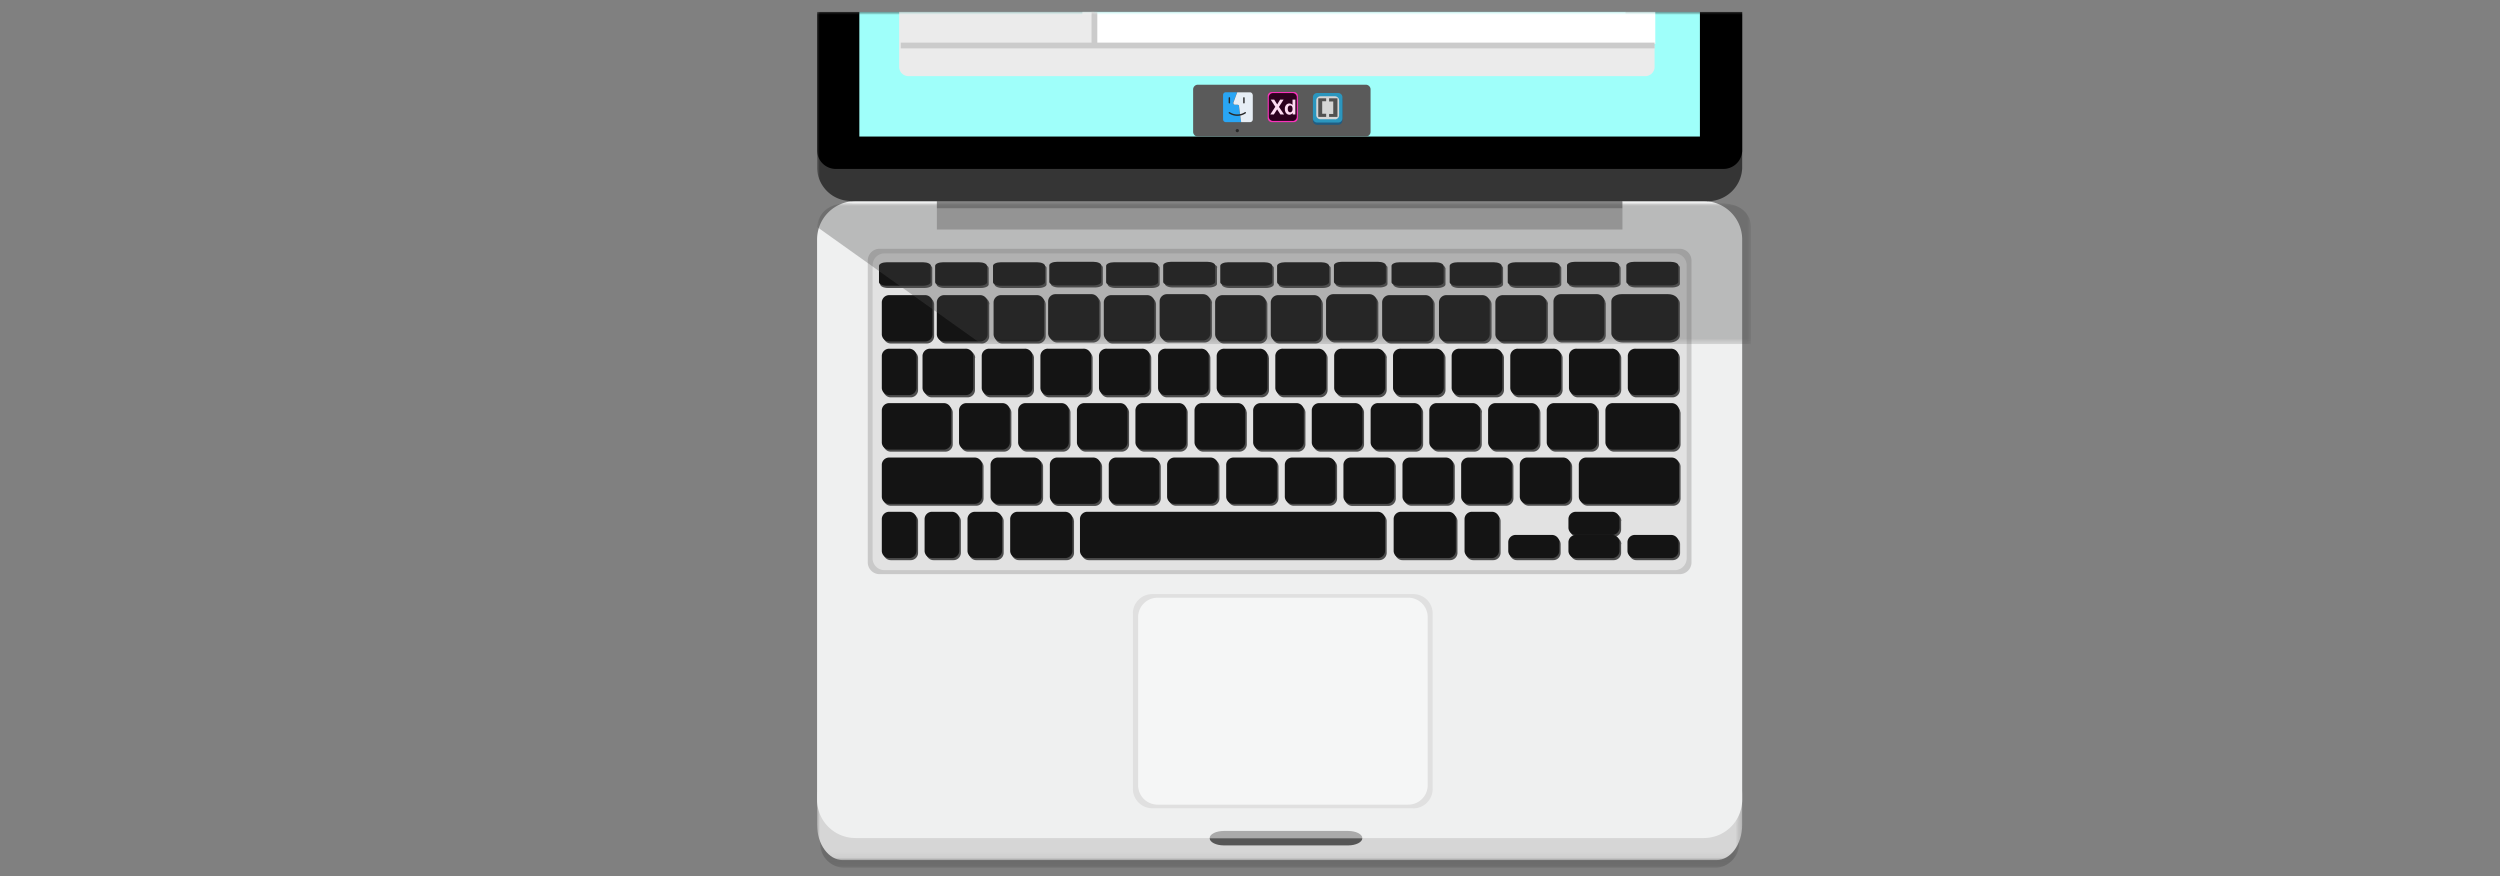 <svg id="Layer_1" data-name="Layer 1" xmlns="http://www.w3.org/2000/svg" xmlns:xlink="http://www.w3.org/1999/xlink" viewBox="0 0 434.11 152.11"><rect x="0" y="0" width="434.11" height="152.11" fill="#808080" stroke="none"/><defs><style>.cls-1{fill:#fff;}.cls-2{opacity:0.5;}.cls-3{mask:url(#mask);}.cls-4{fill:#565656;}.cls-5{mask:url(#mask-2-2);}.cls-6{fill:#d6d6d6;}.cls-7{fill:#eff0f0;}.cls-8{fill:#e0e0e0;}.cls-9{fill:#f5f6f6;}.cls-10{fill:#c9c9c9;}.cls-11{fill:#e2e2e2;}.cls-12{fill:#4c4c4c;}.cls-13{fill:#141414;}.cls-14{mask:url(#mask-3);}.cls-15{fill:#b7b7b7;}.cls-16{fill:#848484;}.cls-17{fill:#353535;}.cls-18{fill:#9ffffa;}.cls-19{fill:#5a5a5a;}.cls-20{fill:#ebebeb;}.cls-21,.cls-26{fill:none;}.cls-21{stroke:#cbcbcb;}.cls-22{fill:#aaa;}.cls-23{fill:#282828;}.cls-24{fill:#29a5f4;}.cls-25{fill:#e7eef5;}.cls-26{stroke:#282828;stroke-linecap:round;stroke-width:0.25px;}.cls-27{fill:#f932bb;}.cls-28{fill:#2c011f;}.cls-29{isolation:isolate;}.cls-30{fill:#fddbf2;}.cls-31{opacity:0.75;}.cls-32{fill:#0d5d90;}.cls-33{fill:#1ba9df;}.cls-34{fill:#fdfdfd;}.cls-35{fill:#4d4d4d;}.cls-36{mask:url(#mask-25);}.cls-37{fill:#4f4f4f;fill-opacity:0.44;}</style><mask id="mask" x="142.4" y="142.77" width="159.61" height="7.91" maskUnits="userSpaceOnUse"><g id="mask-2"><polygon id="path-1" class="cls-1" points="142.4 142.77 302 142.77 302 150.68 142.4 150.68 142.4 142.77"/></g></mask><mask id="mask-2-2" x="141.88" y="137.44" width="160.64" height="11.91" maskUnits="userSpaceOnUse"><g id="mask-4"><polygon id="path-3" class="cls-1" points="141.88 137.44 302.52 137.44 302.52 149.35 141.88 149.35 141.88 137.44"/></g></mask><mask id="mask-3" x="141.88" y="2.06" width="162.17" height="148.62" maskUnits="userSpaceOnUse"><g id="mask-6"><polygon id="path-5" class="cls-1" points="141.88 150.68 304.05 150.68 304.05 2.06 141.88 2.06 141.88 150.68"/></g></mask><mask id="mask-25" x="141.88" y="35.28" width="162.17" height="24.47" maskUnits="userSpaceOnUse"><g id="mask-8-2" data-name="mask-8"><polygon id="path-7" class="cls-1" points="141.88 35.28 304.05 35.28 304.05 59.74 141.88 59.74 141.88 35.28"/></g></mask></defs><title>bcourses-card-img copy 2</title><g id="Group-368"><g id="Group-3" class="cls-2"><g class="cls-3"><path id="Fill-1" class="cls-4" d="M302,142.77v3.83a4.27,4.27,0,0,1-4.43,4.08H146.83a4.27,4.27,0,0,1-4.43-4.08v-3.83Z"/></g></g><g id="Group-6"><g class="cls-5"><path id="Fill-4" class="cls-6" d="M302.52,137.44v5.77c0,3.4-2,6.14-4.46,6.14H146.34c-2.46,0-4.46-2.74-4.46-6.14v-5.77Z"/></g></g><path id="Fill-7" class="cls-7" d="M295.86,145.52H148.54a6.66,6.66,0,0,1-6.66-6.66V41.59a6.66,6.66,0,0,1,6.66-6.66H295.86a6.66,6.66,0,0,1,6.66,6.66v97.27a6.66,6.66,0,0,1-6.66,6.66"/><path id="Fill-9" class="cls-8" d="M245.4,140.35H200.09a3.37,3.37,0,0,1-3.37-3.37V106.52a3.36,3.36,0,0,1,3.37-3.36H245.4a3.36,3.36,0,0,1,3.37,3.36V137a3.37,3.37,0,0,1-3.37,3.37"/><path id="Fill-11" class="cls-9" d="M244.51,139.72H201a3.37,3.37,0,0,1-3.37-3.37v-29.2a3.37,3.37,0,0,1,3.37-3.36h43.54a3.37,3.37,0,0,1,3.37,3.36v29.2a3.37,3.37,0,0,1-3.37,3.37"/><path id="Fill-13" class="cls-10" d="M291.66,99.7H152.74a2.06,2.06,0,0,1-2.06-2.06V45.26a2.06,2.06,0,0,1,2.06-2.06H291.66a2.06,2.06,0,0,1,2.06,2.06V97.64a2.06,2.06,0,0,1-2.06,2.06"/><path id="Fill-15" class="cls-11" d="M290.82,99H153.58a2.06,2.06,0,0,1-2.06-2.06V46A2.06,2.06,0,0,1,153.58,44H290.82A2.06,2.06,0,0,1,292.88,46V96.89A2.06,2.06,0,0,1,290.82,99"/><g id="Group-173"><path id="Fill-17" class="cls-12" d="M190,79.8A1.29,1.29,0,0,1,191.38,81v5.6A1.29,1.29,0,0,1,190,87.85h-6.13a1.29,1.29,0,0,1-1.34-1.22V81a1.29,1.29,0,0,1,1.34-1.23Z"/><path id="Fill-19" class="cls-12" d="M170.79,81v5.6a1.28,1.28,0,0,1-1.33,1.22H154.73a1.28,1.28,0,0,1-1.33-1.22V81a1.29,1.29,0,0,1,1.33-1.23h14.73A1.29,1.29,0,0,1,170.79,81"/><path id="Fill-21" class="cls-12" d="M291.82,81v5.6a1.28,1.28,0,0,1-1.33,1.22H275.76a1.28,1.28,0,0,1-1.33-1.22V81a1.29,1.29,0,0,1,1.33-1.23h14.73A1.28,1.28,0,0,1,291.82,81"/><path id="Fill-23" class="cls-12" d="M181.13,81v5.6a1.29,1.29,0,0,1-1.34,1.22h-6.13a1.29,1.29,0,0,1-1.34-1.22V81a1.29,1.29,0,0,1,1.34-1.23h6.13A1.29,1.29,0,0,1,181.13,81"/><path id="Fill-25" class="cls-12" d="M201.56,81v5.6a1.28,1.28,0,0,1-1.33,1.22h-6.14a1.28,1.28,0,0,1-1.33-1.22V81a1.28,1.28,0,0,1,1.33-1.23h6.14A1.29,1.29,0,0,1,201.56,81"/><path id="Fill-27" class="cls-12" d="M211.75,81v5.6a1.29,1.29,0,0,1-1.34,1.22h-6.14a1.28,1.28,0,0,1-1.33-1.22V81a1.29,1.29,0,0,1,1.33-1.23h6.14A1.29,1.29,0,0,1,211.75,81"/><path id="Fill-29" class="cls-12" d="M222,81v5.6a1.29,1.29,0,0,1-1.34,1.22h-6.13a1.28,1.28,0,0,1-1.33-1.22V81a1.28,1.28,0,0,1,1.33-1.23h6.13A1.29,1.29,0,0,1,222,81"/><path id="Fill-31" class="cls-12" d="M232.18,81v5.6a1.28,1.28,0,0,1-1.33,1.22h-6.14a1.28,1.28,0,0,1-1.33-1.22V81a1.28,1.28,0,0,1,1.33-1.23h6.14A1.29,1.29,0,0,1,232.18,81"/><path id="Fill-33" class="cls-12" d="M242.37,81v5.6A1.29,1.29,0,0,1,241,87.85h-6.14a1.28,1.28,0,0,1-1.33-1.22V81a1.29,1.29,0,0,1,1.33-1.23H241A1.29,1.29,0,0,1,242.37,81"/><path id="Fill-35" class="cls-12" d="M252.62,81v5.6a1.28,1.28,0,0,1-1.33,1.22h-6.14a1.29,1.29,0,0,1-1.34-1.22V81a1.29,1.29,0,0,1,1.34-1.23h6.14A1.29,1.29,0,0,1,252.62,81"/><path id="Fill-37" class="cls-12" d="M262.8,81v5.6a1.28,1.28,0,0,1-1.33,1.22h-6.14A1.28,1.28,0,0,1,254,86.63V81a1.29,1.29,0,0,1,1.33-1.23h6.14A1.28,1.28,0,0,1,262.8,81"/><path id="Fill-39" class="cls-12" d="M273,81v5.6a1.29,1.29,0,0,1-1.34,1.22h-6.13a1.29,1.29,0,0,1-1.34-1.22V81a1.29,1.29,0,0,1,1.34-1.23h6.13A1.29,1.29,0,0,1,273,81"/><path id="Fill-41" class="cls-12" d="M175.62,71.6v5.61a1.29,1.29,0,0,1-1.34,1.22h-6.13a1.28,1.28,0,0,1-1.33-1.22V71.6a1.28,1.28,0,0,1,1.33-1.22h6.13a1.29,1.29,0,0,1,1.34,1.22"/><path id="Fill-43" class="cls-12" d="M185.88,71.6v5.61a1.29,1.29,0,0,1-1.34,1.22h-6.13a1.29,1.29,0,0,1-1.34-1.22V71.6a1.29,1.29,0,0,1,1.34-1.22h6.13a1.29,1.29,0,0,1,1.34,1.22"/><path id="Fill-45" class="cls-12" d="M196.06,71.6v5.61a1.29,1.29,0,0,1-1.34,1.22h-6.13a1.29,1.29,0,0,1-1.34-1.22V71.6a1.29,1.29,0,0,1,1.34-1.22h6.13a1.29,1.29,0,0,1,1.34,1.22"/><path id="Fill-47" class="cls-12" d="M206.24,71.6v5.61a1.28,1.28,0,0,1-1.33,1.22h-6.14a1.28,1.28,0,0,1-1.33-1.22V71.6a1.28,1.28,0,0,1,1.33-1.22h6.14a1.28,1.28,0,0,1,1.33,1.22"/><path id="Fill-49" class="cls-12" d="M216.5,71.6v5.61a1.29,1.29,0,0,1-1.34,1.22H209a1.29,1.29,0,0,1-1.34-1.22V71.6A1.29,1.29,0,0,1,209,70.38h6.13a1.29,1.29,0,0,1,1.34,1.22"/><path id="Fill-51" class="cls-12" d="M226.68,71.6v5.61a1.29,1.29,0,0,1-1.34,1.22h-6.13a1.29,1.29,0,0,1-1.34-1.22V71.6a1.29,1.29,0,0,1,1.34-1.22h6.13a1.29,1.29,0,0,1,1.34,1.22"/><path id="Fill-53" class="cls-12" d="M236.86,71.6v5.61a1.28,1.28,0,0,1-1.33,1.22h-6.14a1.28,1.28,0,0,1-1.33-1.22V71.6a1.28,1.28,0,0,1,1.33-1.22h6.14a1.28,1.28,0,0,1,1.33,1.22"/><path id="Fill-55" class="cls-12" d="M247.12,71.6v5.61a1.29,1.29,0,0,1-1.34,1.22h-6.13a1.29,1.29,0,0,1-1.34-1.22V71.6a1.29,1.29,0,0,1,1.34-1.22h6.13a1.29,1.29,0,0,1,1.34,1.22"/><path id="Fill-57" class="cls-12" d="M257.3,71.6v5.61A1.29,1.29,0,0,1,256,78.43h-6.13a1.29,1.29,0,0,1-1.34-1.22V71.6a1.29,1.29,0,0,1,1.34-1.22H256a1.29,1.29,0,0,1,1.34,1.22"/><path id="Fill-59" class="cls-12" d="M267.48,71.6v5.61a1.28,1.28,0,0,1-1.33,1.22H260a1.28,1.28,0,0,1-1.33-1.22V71.6A1.28,1.28,0,0,1,260,70.38h6.14a1.28,1.28,0,0,1,1.33,1.22"/><path id="Fill-61" class="cls-12" d="M277.66,71.6v5.61a1.28,1.28,0,0,1-1.33,1.22h-6.14a1.28,1.28,0,0,1-1.33-1.22V71.6a1.28,1.28,0,0,1,1.33-1.22h6.14a1.28,1.28,0,0,1,1.33,1.22"/><path id="Fill-63" class="cls-12" d="M291.82,71.6v5.61a1.28,1.28,0,0,1-1.33,1.22H280.38A1.29,1.29,0,0,1,279,77.21V71.6a1.29,1.29,0,0,1,1.34-1.22h10.11a1.28,1.28,0,0,1,1.33,1.22"/><path id="Fill-65" class="cls-12" d="M165.44,71.6v5.61a1.29,1.29,0,0,1-1.34,1.22h-9.36a1.29,1.29,0,0,1-1.34-1.22V71.6a1.29,1.29,0,0,1,1.34-1.22h9.36a1.29,1.29,0,0,1,1.34,1.22"/><path id="Fill-67" class="cls-12" d="M169.3,62.13v5.61A1.29,1.29,0,0,1,168,69h-6.14a1.28,1.28,0,0,1-1.33-1.22V62.13a1.28,1.28,0,0,1,1.33-1.22H168a1.29,1.29,0,0,1,1.34,1.22"/><path id="Fill-69" class="cls-12" d="M179.55,62.13v5.61A1.29,1.29,0,0,1,178.21,69h-6.13a1.29,1.29,0,0,1-1.34-1.22V62.13a1.29,1.29,0,0,1,1.34-1.22h6.13a1.29,1.29,0,0,1,1.34,1.22"/><path id="Fill-71" class="cls-12" d="M189.73,62.13v5.61A1.29,1.29,0,0,1,188.39,69h-6.13a1.29,1.29,0,0,1-1.34-1.22V62.13a1.29,1.29,0,0,1,1.34-1.22h6.13a1.29,1.29,0,0,1,1.34,1.22"/><path id="Fill-73" class="cls-12" d="M199.91,62.13v5.61A1.28,1.28,0,0,1,198.58,69h-6.14a1.28,1.28,0,0,1-1.33-1.22V62.13a1.28,1.28,0,0,1,1.33-1.22h6.14a1.28,1.28,0,0,1,1.33,1.22"/><path id="Fill-75" class="cls-12" d="M210.17,62.13v5.61A1.29,1.29,0,0,1,208.83,69H202.7a1.29,1.29,0,0,1-1.34-1.22V62.13a1.29,1.29,0,0,1,1.34-1.22h6.13a1.29,1.29,0,0,1,1.34,1.22"/><path id="Fill-77" class="cls-12" d="M220.35,62.13v5.61A1.28,1.28,0,0,1,219,69h-6.14a1.28,1.28,0,0,1-1.33-1.22V62.13a1.28,1.28,0,0,1,1.33-1.22H219a1.28,1.28,0,0,1,1.33,1.22"/><path id="Fill-79" class="cls-12" d="M230.53,62.13v5.61A1.28,1.28,0,0,1,229.2,69h-6.14a1.28,1.28,0,0,1-1.33-1.22V62.13a1.28,1.28,0,0,1,1.33-1.22h6.14a1.28,1.28,0,0,1,1.33,1.22"/><path id="Fill-81" class="cls-12" d="M240.79,62.13v5.61A1.29,1.29,0,0,1,239.45,69h-6.13A1.29,1.29,0,0,1,232,67.74V62.13a1.29,1.29,0,0,1,1.34-1.22h6.13a1.29,1.29,0,0,1,1.34,1.22"/><path id="Fill-83" class="cls-12" d="M251,62.13v5.61A1.28,1.28,0,0,1,249.64,69H243.5a1.28,1.28,0,0,1-1.33-1.22V62.13a1.28,1.28,0,0,1,1.33-1.22h6.14A1.28,1.28,0,0,1,251,62.13"/><path id="Fill-85" class="cls-12" d="M261.16,62.13v5.61A1.29,1.29,0,0,1,259.82,69h-6.14a1.28,1.28,0,0,1-1.33-1.22V62.13a1.28,1.28,0,0,1,1.33-1.22h6.14a1.29,1.29,0,0,1,1.34,1.22"/><path id="Fill-87" class="cls-12" d="M271.34,62.13v5.61A1.29,1.29,0,0,1,270,69h-6.13a1.29,1.29,0,0,1-1.34-1.22V62.13a1.29,1.29,0,0,1,1.34-1.22H270a1.29,1.29,0,0,1,1.34,1.22"/><path id="Fill-89" class="cls-12" d="M281.52,62.13v5.61A1.29,1.29,0,0,1,280.18,69h-6.13a1.29,1.29,0,0,1-1.34-1.22V62.13a1.29,1.29,0,0,1,1.34-1.22h6.13a1.29,1.29,0,0,1,1.34,1.22"/><path id="Fill-91" class="cls-12" d="M291.7,62.13v5.61A1.28,1.28,0,0,1,290.37,69h-6.14a1.28,1.28,0,0,1-1.33-1.22V62.13a1.28,1.28,0,0,1,1.33-1.22h6.14a1.28,1.28,0,0,1,1.33,1.22"/><path id="Fill-93" class="cls-12" d="M159.42,62.13v5.61A1.29,1.29,0,0,1,158.08,69h-3.34a1.29,1.29,0,0,1-1.34-1.22V62.13a1.29,1.29,0,0,1,1.34-1.22h3.34a1.29,1.29,0,0,1,1.34,1.22"/><path id="Fill-95" class="cls-12" d="M162.21,52.82v5.61a1.29,1.29,0,0,1-1.34,1.22h-6.13a1.29,1.29,0,0,1-1.34-1.22V52.82a1.29,1.29,0,0,1,1.34-1.22h6.13a1.29,1.29,0,0,1,1.34,1.22"/><path id="Fill-97" class="cls-12" d="M171.77,52.82v5.61a1.29,1.29,0,0,1-1.34,1.22H164.3A1.29,1.29,0,0,1,163,58.43V52.82a1.29,1.29,0,0,1,1.34-1.22h6.13a1.29,1.29,0,0,1,1.34,1.22"/><path id="Fill-99" class="cls-12" d="M181.58,52.82v5.61a1.29,1.29,0,0,1-1.34,1.22H174.1a1.28,1.28,0,0,1-1.33-1.22V52.82a1.28,1.28,0,0,1,1.33-1.22h6.14a1.29,1.29,0,0,1,1.34,1.22"/><path id="Fill-101" class="cls-12" d="M191.11,52.65v5.61a1.29,1.29,0,0,1-1.34,1.22h-6.13a1.29,1.29,0,0,1-1.34-1.22V52.65a1.29,1.29,0,0,1,1.34-1.22h6.13a1.29,1.29,0,0,1,1.34,1.22"/><path id="Fill-103" class="cls-12" d="M200.74,52.82v5.61a1.29,1.29,0,0,1-1.34,1.22h-6.13a1.29,1.29,0,0,1-1.34-1.22V52.82a1.29,1.29,0,0,1,1.34-1.22h6.13a1.29,1.29,0,0,1,1.34,1.22"/><path id="Fill-105" class="cls-12" d="M210.44,52.65v5.61a1.28,1.28,0,0,1-1.33,1.22H203a1.28,1.28,0,0,1-1.33-1.22V52.65A1.28,1.28,0,0,1,203,51.43h6.14a1.28,1.28,0,0,1,1.33,1.22"/><path id="Fill-107" class="cls-12" d="M220.07,52.82v5.61a1.28,1.28,0,0,1-1.33,1.22H212.6a1.28,1.28,0,0,1-1.33-1.22V52.82a1.28,1.28,0,0,1,1.33-1.22h6.14a1.28,1.28,0,0,1,1.33,1.22"/><path id="Fill-109" class="cls-12" d="M229.71,52.82v5.61a1.29,1.29,0,0,1-1.34,1.22h-6.13a1.29,1.29,0,0,1-1.34-1.22V52.82a1.29,1.29,0,0,1,1.34-1.22h6.13a1.29,1.29,0,0,1,1.34,1.22"/><path id="Fill-111" class="cls-12" d="M239.34,52.65v5.61A1.29,1.29,0,0,1,238,59.48h-6.13a1.29,1.29,0,0,1-1.34-1.22V52.65a1.29,1.29,0,0,1,1.34-1.22H238a1.29,1.29,0,0,1,1.34,1.22"/><path id="Fill-113" class="cls-12" d="M249.12,52.82v5.61a1.29,1.29,0,0,1-1.34,1.22h-6.13a1.29,1.29,0,0,1-1.34-1.22V52.82a1.29,1.29,0,0,1,1.34-1.22h6.13a1.29,1.29,0,0,1,1.34,1.22"/><path id="Fill-115" class="cls-12" d="M259,52.82v5.61a1.28,1.28,0,0,1-1.33,1.22h-6.14a1.29,1.29,0,0,1-1.34-1.22V52.82a1.29,1.29,0,0,1,1.34-1.22h6.14A1.28,1.28,0,0,1,259,52.82"/><path id="Fill-117" class="cls-12" d="M268.78,52.82v5.61a1.28,1.28,0,0,1-1.33,1.22h-6.13A1.29,1.29,0,0,1,260,58.43V52.82a1.29,1.29,0,0,1,1.34-1.22h6.13a1.28,1.28,0,0,1,1.33,1.22"/><path id="Fill-119" class="cls-12" d="M278.83,52.65v5.61a1.28,1.28,0,0,1-1.33,1.22h-6.14A1.28,1.28,0,0,1,270,58.26V52.65a1.28,1.28,0,0,1,1.33-1.22h6.14a1.28,1.28,0,0,1,1.33,1.22"/><path id="Fill-121" class="cls-12" d="M161.88,46.52v2.86c0,.35-.61.63-1.37.63h-6.29c-.75,0-1.37-.28-1.37-.63V46.52c0-.34.62-.62,1.37-.62h6.29c.76,0,1.37.28,1.37.62"/><path id="Fill-123" class="cls-12" d="M171.68,46.52v2.86c0,.35-.61.63-1.37.63H164c-.75,0-1.37-.28-1.37-.63V46.52c0-.34.62-.62,1.37-.62h6.29c.76,0,1.37.28,1.37.62"/><path id="Fill-125" class="cls-12" d="M181.73,46.52v2.86c0,.35-.61.63-1.37.63h-6.29c-.75,0-1.37-.28-1.37-.63V46.52c0-.34.62-.62,1.37-.62h6.29c.76,0,1.37.28,1.37.62"/><path id="Fill-127" class="cls-12" d="M191.5,46.44V49.3c0,.34-.61.62-1.37.62h-6.29c-.75,0-1.37-.28-1.37-.62V46.44c0-.35.62-.63,1.37-.63h6.29c.76,0,1.37.28,1.37.63"/><path id="Fill-129" class="cls-12" d="M201.37,46.52v2.86c0,.35-.61.63-1.37.63h-6.29c-.75,0-1.37-.28-1.37-.63V46.52c0-.34.62-.62,1.37-.62H200c.76,0,1.37.28,1.37.62"/><path id="Fill-131" class="cls-12" d="M211.32,46.44V49.3c0,.34-.62.62-1.37.62h-6.29c-.76,0-1.37-.28-1.37-.62V46.44c0-.35.61-.63,1.37-.63H210c.75,0,1.37.28,1.37.63"/><path id="Fill-133" class="cls-12" d="M221.19,46.52v2.86c0,.35-.62.63-1.37.63h-6.29c-.76,0-1.37-.28-1.37-.63V46.52c0-.34.61-.62,1.37-.62h6.29c.75,0,1.37.28,1.37.62"/><path id="Fill-135" class="cls-12" d="M231.06,46.52v2.86c0,.35-.61.63-1.37.63H223.4c-.76,0-1.37-.28-1.37-.63V46.52c0-.34.61-.62,1.37-.62h6.29c.76,0,1.37.28,1.37.62"/><path id="Fill-137" class="cls-12" d="M240.93,46.44V49.3c0,.34-.62.62-1.37.62h-6.29c-.76,0-1.37-.28-1.37-.62V46.44c0-.35.61-.63,1.37-.63h6.29c.75,0,1.37.28,1.37.63"/><path id="Fill-139" class="cls-12" d="M251,46.52v2.86c0,.35-.61.63-1.37.63H243.3c-.76,0-1.37-.28-1.37-.63V46.52c0-.34.61-.62,1.37-.62h6.28c.76,0,1.37.28,1.37.62"/><path id="Fill-141" class="cls-12" d="M261,46.52v2.86c0,.35-.61.63-1.37.63h-6.29c-.75,0-1.37-.28-1.37-.63V46.52c0-.34.62-.62,1.37-.62h6.29c.76,0,1.37.28,1.37.62"/><path id="Fill-143" class="cls-12" d="M271.11,46.52v2.86c0,.35-.61.63-1.37.63h-6.29c-.75,0-1.37-.28-1.37-.63V46.52c0-.34.62-.62,1.37-.62h6.29c.76,0,1.37.28,1.37.62"/><path id="Fill-145" class="cls-12" d="M281.41,46.44V49.3c0,.34-.62.62-1.37.62h-6.29c-.76,0-1.37-.28-1.37-.62V46.44c0-.35.61-.63,1.37-.63H280c.75,0,1.37.28,1.37.63"/><path id="Fill-147" class="cls-12" d="M291.7,46.44V49.3c0,.34-.61.62-1.37.62h-6.28c-.76,0-1.37-.28-1.37-.62V46.44c0-.35.61-.63,1.37-.63h6.28c.76,0,1.37.28,1.37.63"/><path id="Fill-149" class="cls-12" d="M291.7,52.65v5.61c0,.67-.79,1.22-1.76,1.22h-8.1c-1,0-1.77-.55-1.77-1.22V52.65c0-.67.79-1.22,1.77-1.22h8.1c1,0,1.76.55,1.76,1.22"/><path id="Fill-151" class="cls-12" d="M159.42,90.44v5.61a1.29,1.29,0,0,1-1.34,1.22h-3.34a1.29,1.29,0,0,1-1.34-1.22V90.44a1.29,1.29,0,0,1,1.34-1.22h3.34a1.29,1.29,0,0,1,1.34,1.22"/><path id="Fill-153" class="cls-12" d="M166.85,90.44v5.61a1.29,1.29,0,0,1-1.34,1.22h-3.35a1.28,1.28,0,0,1-1.33-1.22V90.44a1.28,1.28,0,0,1,1.33-1.22h3.35a1.29,1.29,0,0,1,1.34,1.22"/><path id="Fill-155" class="cls-12" d="M174.28,90.44v5.61a1.29,1.29,0,0,1-1.34,1.22h-3.35a1.28,1.28,0,0,1-1.33-1.22V90.44a1.28,1.28,0,0,1,1.33-1.22h3.35a1.29,1.29,0,0,1,1.34,1.22"/><path id="Fill-157" class="cls-12" d="M260.57,90.44v5.61a1.29,1.29,0,0,1-1.34,1.22h-3.34a1.29,1.29,0,0,1-1.34-1.22V90.44a1.29,1.29,0,0,1,1.34-1.22h3.34a1.29,1.29,0,0,1,1.34,1.22"/><path id="Fill-159" class="cls-12" d="M186.5,90.44v5.61a1.29,1.29,0,0,1-1.34,1.22H177a1.29,1.29,0,0,1-1.34-1.22V90.44A1.29,1.29,0,0,1,177,89.22h8.14a1.29,1.29,0,0,1,1.34,1.22"/><path id="Fill-161" class="cls-12" d="M253.08,90.44v5.61a1.29,1.29,0,0,1-1.34,1.22H243.6a1.29,1.29,0,0,1-1.34-1.22V90.44a1.29,1.29,0,0,1,1.34-1.22h8.14a1.29,1.29,0,0,1,1.34,1.22"/><path id="Fill-163" class="cls-12" d="M291.74,94.47v1.58a1.29,1.29,0,0,1-1.34,1.22h-6.19a1.29,1.29,0,0,1-1.34-1.22V94.47a1.28,1.28,0,0,1,1.34-1.22h6.19a1.28,1.28,0,0,1,1.34,1.22"/><path id="Fill-165" class="cls-12" d="M281.5,94.47v1.58a1.29,1.29,0,0,1-1.34,1.22H274a1.28,1.28,0,0,1-1.33-1.22V94.47A1.28,1.28,0,0,1,274,93.25h6.2a1.28,1.28,0,0,1,1.34,1.22"/><path id="Fill-167" class="cls-12" d="M281.5,90.44V92a1.29,1.29,0,0,1-1.34,1.22H274A1.28,1.28,0,0,1,272.63,92V90.44A1.28,1.28,0,0,1,274,89.22h6.2a1.29,1.29,0,0,1,1.34,1.22"/><path id="Fill-169" class="cls-12" d="M271,94.47v1.58a1.28,1.28,0,0,1-1.33,1.22h-6.2a1.29,1.29,0,0,1-1.34-1.22V94.47a1.28,1.28,0,0,1,1.34-1.22h6.2A1.28,1.28,0,0,1,271,94.47"/><path id="Fill-171" class="cls-12" d="M240.79,90.44v5.61a1.29,1.29,0,0,1-1.34,1.22H189.14a1.29,1.29,0,0,1-1.34-1.22V90.44a1.29,1.29,0,0,1,1.34-1.22h50.31a1.29,1.29,0,0,1,1.34,1.22"/></g><path id="Fill-174" class="cls-13" d="M189.77,79.45a1.27,1.27,0,0,1,1.33,1.22v5.6a1.27,1.27,0,0,1-1.33,1.22h-6.14a1.28,1.28,0,0,1-1.33-1.22v-5.6a1.28,1.28,0,0,1,1.33-1.22Z"/><path id="Fill-176" class="cls-13" d="M170.52,80.67v5.6a1.28,1.28,0,0,1-1.34,1.22H154.46a1.28,1.28,0,0,1-1.34-1.22v-5.6a1.28,1.28,0,0,1,1.34-1.22h14.72a1.28,1.28,0,0,1,1.34,1.22"/><path id="Fill-178" class="cls-13" d="M291.55,80.67v5.6a1.28,1.28,0,0,1-1.34,1.22H275.49a1.28,1.28,0,0,1-1.34-1.22v-5.6a1.28,1.28,0,0,1,1.34-1.22h14.72a1.28,1.28,0,0,1,1.34,1.22"/><path id="Fill-180" class="cls-13" d="M180.85,80.67v5.6a1.28,1.28,0,0,1-1.34,1.22h-6.13A1.28,1.28,0,0,1,172,86.27v-5.6a1.28,1.28,0,0,1,1.34-1.22h6.13a1.28,1.28,0,0,1,1.34,1.22"/><path id="Fill-182" class="cls-13" d="M201.29,80.67v5.6A1.28,1.28,0,0,1,200,87.49h-6.13a1.28,1.28,0,0,1-1.34-1.22v-5.6a1.28,1.28,0,0,1,1.34-1.22H200a1.28,1.28,0,0,1,1.34,1.22"/><path id="Fill-184" class="cls-13" d="M211.47,80.67v5.6a1.28,1.28,0,0,1-1.34,1.22H204a1.28,1.28,0,0,1-1.34-1.22v-5.6A1.28,1.28,0,0,1,204,79.45h6.13a1.28,1.28,0,0,1,1.34,1.22"/><path id="Fill-186" class="cls-13" d="M221.73,80.67v5.6a1.28,1.28,0,0,1-1.34,1.22h-6.13a1.28,1.28,0,0,1-1.34-1.22v-5.6a1.28,1.28,0,0,1,1.34-1.22h6.13a1.28,1.28,0,0,1,1.34,1.22"/><path id="Fill-188" class="cls-13" d="M231.91,80.67v5.6a1.28,1.28,0,0,1-1.34,1.22h-6.13a1.28,1.28,0,0,1-1.34-1.22v-5.6a1.28,1.28,0,0,1,1.34-1.22h6.13a1.28,1.28,0,0,1,1.34,1.22"/><path id="Fill-190" class="cls-13" d="M242.09,80.67v5.6a1.28,1.28,0,0,1-1.34,1.22h-6.13a1.28,1.28,0,0,1-1.34-1.22v-5.6a1.28,1.28,0,0,1,1.34-1.22h6.13a1.28,1.28,0,0,1,1.34,1.22"/><path id="Fill-192" class="cls-13" d="M252.35,80.67v5.6A1.28,1.28,0,0,1,251,87.49h-6.14a1.28,1.28,0,0,1-1.33-1.22v-5.6a1.28,1.28,0,0,1,1.33-1.22H251a1.28,1.28,0,0,1,1.34,1.22"/><path id="Fill-194" class="cls-13" d="M262.53,80.67v5.6a1.28,1.28,0,0,1-1.34,1.22h-6.13a1.28,1.28,0,0,1-1.34-1.22v-5.6a1.28,1.28,0,0,1,1.34-1.22h6.13a1.28,1.28,0,0,1,1.34,1.22"/><path id="Fill-196" class="cls-13" d="M272.71,80.67v5.6a1.28,1.28,0,0,1-1.34,1.22h-6.13a1.28,1.28,0,0,1-1.34-1.22v-5.6a1.28,1.28,0,0,1,1.34-1.22h6.13a1.28,1.28,0,0,1,1.34,1.22"/><path id="Fill-198" class="cls-13" d="M175.35,71.25v5.6A1.28,1.28,0,0,1,174,78.07h-6.13a1.28,1.28,0,0,1-1.34-1.22v-5.6A1.28,1.28,0,0,1,167.88,70H174a1.28,1.28,0,0,1,1.34,1.22"/><path id="Fill-200" class="cls-13" d="M185.6,71.25v5.6a1.28,1.28,0,0,1-1.34,1.22h-6.13a1.28,1.28,0,0,1-1.34-1.22v-5.6A1.28,1.28,0,0,1,178.13,70h6.13a1.28,1.28,0,0,1,1.34,1.22"/><path id="Fill-202" class="cls-13" d="M195.78,71.25v5.6a1.27,1.27,0,0,1-1.33,1.22h-6.14A1.28,1.28,0,0,1,187,76.85v-5.6A1.28,1.28,0,0,1,188.31,70h6.14a1.27,1.27,0,0,1,1.33,1.22"/><path id="Fill-204" class="cls-13" d="M206,71.25v5.6a1.28,1.28,0,0,1-1.34,1.22H198.5a1.28,1.28,0,0,1-1.34-1.22v-5.6A1.28,1.28,0,0,1,198.5,70h6.13A1.28,1.28,0,0,1,206,71.25"/><path id="Fill-206" class="cls-13" d="M216.22,71.25v5.6a1.27,1.27,0,0,1-1.33,1.22h-6.14a1.28,1.28,0,0,1-1.33-1.22v-5.6A1.28,1.28,0,0,1,208.75,70h6.14a1.27,1.27,0,0,1,1.33,1.22"/><path id="Fill-208" class="cls-13" d="M226.4,71.25v5.6a1.27,1.27,0,0,1-1.33,1.22h-6.13a1.28,1.28,0,0,1-1.34-1.22v-5.6A1.28,1.28,0,0,1,218.94,70h6.13a1.27,1.27,0,0,1,1.33,1.22"/><path id="Fill-210" class="cls-13" d="M236.59,71.25v5.6a1.28,1.28,0,0,1-1.34,1.22h-6.13a1.28,1.28,0,0,1-1.34-1.22v-5.6A1.28,1.28,0,0,1,229.12,70h6.13a1.28,1.28,0,0,1,1.34,1.22"/><path id="Fill-212" class="cls-13" d="M246.84,71.25v5.6a1.28,1.28,0,0,1-1.33,1.22h-6.14A1.27,1.27,0,0,1,238,76.85v-5.6A1.27,1.27,0,0,1,239.37,70h6.14a1.28,1.28,0,0,1,1.33,1.22"/><path id="Fill-214" class="cls-13" d="M257,71.25v5.6a1.28,1.28,0,0,1-1.34,1.22h-6.13a1.28,1.28,0,0,1-1.34-1.22v-5.6A1.28,1.28,0,0,1,249.56,70h6.13A1.28,1.28,0,0,1,257,71.25"/><path id="Fill-216" class="cls-13" d="M267.21,71.25v5.6a1.28,1.28,0,0,1-1.34,1.22h-6.13a1.28,1.28,0,0,1-1.34-1.22v-5.6A1.28,1.28,0,0,1,259.74,70h6.13a1.28,1.28,0,0,1,1.34,1.22"/><path id="Fill-218" class="cls-13" d="M277.39,71.25v5.6a1.28,1.28,0,0,1-1.34,1.22h-6.13a1.28,1.28,0,0,1-1.34-1.22v-5.6A1.28,1.28,0,0,1,269.92,70h6.13a1.28,1.28,0,0,1,1.34,1.22"/><path id="Fill-220" class="cls-13" d="M291.55,71.25v5.6a1.28,1.28,0,0,1-1.34,1.22H280.1a1.28,1.28,0,0,1-1.33-1.22v-5.6A1.28,1.28,0,0,1,280.1,70h10.11a1.28,1.28,0,0,1,1.34,1.22"/><path id="Fill-222" class="cls-13" d="M165.17,71.25v5.6a1.28,1.28,0,0,1-1.34,1.22h-9.37a1.28,1.28,0,0,1-1.34-1.22v-5.6A1.28,1.28,0,0,1,154.46,70h9.37a1.28,1.28,0,0,1,1.34,1.22"/><path id="Fill-224" class="cls-13" d="M169,61.77v5.61a1.29,1.29,0,0,1-1.34,1.22h-6.13a1.29,1.29,0,0,1-1.34-1.22V61.77a1.29,1.29,0,0,1,1.34-1.22h6.13A1.29,1.29,0,0,1,169,61.77"/><path id="Fill-226" class="cls-13" d="M179.27,61.77v5.61a1.28,1.28,0,0,1-1.33,1.22H171.8a1.28,1.28,0,0,1-1.33-1.22V61.77a1.28,1.28,0,0,1,1.33-1.22h6.14a1.28,1.28,0,0,1,1.33,1.22"/><path id="Fill-228" class="cls-13" d="M189.46,61.77v5.61a1.29,1.29,0,0,1-1.34,1.22H182a1.29,1.29,0,0,1-1.34-1.22V61.77A1.29,1.29,0,0,1,182,60.55h6.13a1.29,1.29,0,0,1,1.34,1.22"/><path id="Fill-230" class="cls-13" d="M199.64,61.77v5.61a1.29,1.29,0,0,1-1.34,1.22h-6.13a1.29,1.29,0,0,1-1.34-1.22V61.77a1.29,1.29,0,0,1,1.34-1.22h6.13a1.29,1.29,0,0,1,1.34,1.22"/><path id="Fill-232" class="cls-13" d="M209.89,61.77v5.61a1.28,1.28,0,0,1-1.33,1.22h-6.14a1.28,1.28,0,0,1-1.33-1.22V61.77a1.28,1.28,0,0,1,1.33-1.22h6.14a1.28,1.28,0,0,1,1.33,1.22"/><path id="Fill-234" class="cls-13" d="M220.08,61.77v5.61a1.29,1.29,0,0,1-1.34,1.22h-6.13a1.29,1.29,0,0,1-1.34-1.22V61.77a1.29,1.29,0,0,1,1.34-1.22h6.13a1.29,1.29,0,0,1,1.34,1.22"/><path id="Fill-236" class="cls-13" d="M230.26,61.77v5.61a1.29,1.29,0,0,1-1.34,1.22h-6.13a1.29,1.29,0,0,1-1.34-1.22V61.77a1.29,1.29,0,0,1,1.34-1.22h6.13a1.29,1.29,0,0,1,1.34,1.22"/><path id="Fill-238" class="cls-13" d="M240.51,61.77v5.61a1.28,1.28,0,0,1-1.33,1.22H233a1.28,1.28,0,0,1-1.33-1.22V61.77A1.28,1.28,0,0,1,233,60.55h6.14a1.28,1.28,0,0,1,1.33,1.22"/><path id="Fill-240" class="cls-13" d="M250.7,61.77v5.61a1.29,1.29,0,0,1-1.34,1.22h-6.13a1.29,1.29,0,0,1-1.34-1.22V61.77a1.29,1.29,0,0,1,1.34-1.22h6.13a1.29,1.29,0,0,1,1.34,1.22"/><path id="Fill-242" class="cls-13" d="M260.88,61.77v5.61a1.29,1.29,0,0,1-1.34,1.22h-6.13a1.29,1.29,0,0,1-1.34-1.22V61.77a1.29,1.29,0,0,1,1.34-1.22h6.13a1.29,1.29,0,0,1,1.34,1.22"/><path id="Fill-244" class="cls-13" d="M271.06,61.77v5.61a1.28,1.28,0,0,1-1.33,1.22h-6.14a1.29,1.29,0,0,1-1.34-1.22V61.77a1.29,1.29,0,0,1,1.34-1.22h6.14a1.28,1.28,0,0,1,1.33,1.22"/><path id="Fill-246" class="cls-13" d="M281.24,61.77v5.61a1.28,1.28,0,0,1-1.33,1.22h-6.14a1.28,1.28,0,0,1-1.33-1.22V61.77a1.28,1.28,0,0,1,1.33-1.22h6.14a1.28,1.28,0,0,1,1.33,1.22"/><path id="Fill-248" class="cls-13" d="M291.43,61.77v5.61a1.29,1.29,0,0,1-1.34,1.22H284a1.29,1.29,0,0,1-1.34-1.22V61.77A1.29,1.29,0,0,1,284,60.55h6.13a1.29,1.29,0,0,1,1.34,1.22"/><path id="Fill-250" class="cls-13" d="M159.14,61.77v5.61a1.28,1.28,0,0,1-1.33,1.22h-3.35a1.29,1.29,0,0,1-1.34-1.22V61.77a1.29,1.29,0,0,1,1.34-1.22h3.35a1.28,1.28,0,0,1,1.33,1.22"/><path id="Fill-252" class="cls-13" d="M161.93,52.47v5.6a1.28,1.28,0,0,1-1.34,1.22h-6.13a1.28,1.28,0,0,1-1.34-1.22v-5.6a1.28,1.28,0,0,1,1.34-1.22h6.13a1.28,1.28,0,0,1,1.34,1.22"/><path id="Fill-254" class="cls-13" d="M171.49,52.47v5.6a1.27,1.27,0,0,1-1.33,1.22H164a1.28,1.28,0,0,1-1.33-1.22v-5.6A1.28,1.28,0,0,1,164,51.25h6.14a1.27,1.27,0,0,1,1.33,1.22"/><path id="Fill-256" class="cls-13" d="M181.3,52.47v5.6A1.28,1.28,0,0,1,180,59.29h-6.13a1.28,1.28,0,0,1-1.34-1.22v-5.6a1.28,1.28,0,0,1,1.34-1.22H180a1.28,1.28,0,0,1,1.34,1.22"/><path id="Fill-258" class="cls-13" d="M190.83,52.3v5.6a1.27,1.27,0,0,1-1.33,1.22h-6.14A1.28,1.28,0,0,1,182,57.9V52.3a1.28,1.28,0,0,1,1.33-1.22h6.14a1.27,1.27,0,0,1,1.33,1.22"/><path id="Fill-260" class="cls-13" d="M200.46,52.47v5.6a1.27,1.27,0,0,1-1.33,1.22H193a1.28,1.28,0,0,1-1.33-1.22v-5.6A1.28,1.28,0,0,1,193,51.25h6.14a1.27,1.27,0,0,1,1.33,1.22"/><path id="Fill-262" class="cls-13" d="M210.17,52.3v5.6a1.28,1.28,0,0,1-1.34,1.22H202.7a1.28,1.28,0,0,1-1.34-1.22V52.3a1.28,1.28,0,0,1,1.34-1.22h6.13a1.28,1.28,0,0,1,1.34,1.22"/><path id="Fill-264" class="cls-13" d="M219.8,52.47v5.6a1.28,1.28,0,0,1-1.34,1.22h-6.13A1.28,1.28,0,0,1,211,58.07v-5.6a1.28,1.28,0,0,1,1.34-1.22h6.13a1.28,1.28,0,0,1,1.34,1.22"/><path id="Fill-266" class="cls-13" d="M229.43,52.47v5.6a1.28,1.28,0,0,1-1.34,1.22H222a1.28,1.28,0,0,1-1.34-1.22v-5.6A1.28,1.28,0,0,1,222,51.25h6.13a1.28,1.28,0,0,1,1.34,1.22"/><path id="Fill-268" class="cls-13" d="M239.06,52.3v5.6a1.28,1.28,0,0,1-1.33,1.22h-6.14a1.27,1.27,0,0,1-1.33-1.22V52.3a1.27,1.27,0,0,1,1.33-1.22h6.14a1.28,1.28,0,0,1,1.33,1.22"/><path id="Fill-270" class="cls-13" d="M248.84,52.47v5.6a1.28,1.28,0,0,1-1.33,1.22h-6.14A1.27,1.27,0,0,1,240,58.07v-5.6a1.27,1.27,0,0,1,1.33-1.22h6.14a1.28,1.28,0,0,1,1.33,1.22"/><path id="Fill-272" class="cls-13" d="M258.68,52.47v5.6a1.28,1.28,0,0,1-1.34,1.22h-6.13a1.28,1.28,0,0,1-1.34-1.22v-5.6a1.28,1.28,0,0,1,1.34-1.22h6.13a1.28,1.28,0,0,1,1.34,1.22"/><path id="Fill-274" class="cls-13" d="M268.51,52.47v5.6a1.28,1.28,0,0,1-1.34,1.22H261a1.28,1.28,0,0,1-1.34-1.22v-5.6A1.28,1.28,0,0,1,261,51.25h6.13a1.28,1.28,0,0,1,1.34,1.22"/><path id="Fill-276" class="cls-13" d="M278.56,52.3v5.6a1.28,1.28,0,0,1-1.34,1.22h-6.13a1.28,1.28,0,0,1-1.34-1.22V52.3a1.28,1.28,0,0,1,1.34-1.22h6.13a1.28,1.28,0,0,1,1.34,1.22"/><path id="Fill-278" class="cls-13" d="M161.6,46.17V49c0,.34-.61.62-1.37.62H154c-.76,0-1.37-.28-1.37-.62V46.17c0-.35.61-.63,1.37-.63h6.28c.76,0,1.37.28,1.37.63"/><path id="Fill-280" class="cls-13" d="M171.41,46.17V49c0,.34-.62.62-1.37.62h-6.29c-.76,0-1.37-.28-1.37-.62V46.17c0-.35.61-.63,1.37-.63H170c.75,0,1.37.28,1.37.63"/><path id="Fill-282" class="cls-13" d="M181.46,46.17V49c0,.34-.62.62-1.38.62H173.8c-.76,0-1.37-.28-1.37-.62V46.17c0-.35.61-.63,1.37-.63h6.28c.76,0,1.38.28,1.38.63"/><path id="Fill-284" class="cls-13" d="M191.22,46.08v2.86c0,.34-.61.62-1.37.62h-6.28c-.76,0-1.37-.28-1.37-.62V46.08c0-.34.61-.62,1.37-.62h6.28c.76,0,1.37.28,1.37.62"/><path id="Fill-286" class="cls-13" d="M201.09,46.17V49c0,.34-.61.62-1.36.62h-6.29c-.76,0-1.37-.28-1.37-.62V46.17c0-.35.61-.63,1.37-.63h6.29c.75,0,1.36.28,1.36.63"/><path id="Fill-288" class="cls-13" d="M211,46.08v2.86c0,.34-.61.62-1.37.62h-6.29c-.75,0-1.36-.28-1.36-.62V46.08c0-.34.61-.62,1.36-.62h6.29c.76,0,1.37.28,1.37.62"/><path id="Fill-290" class="cls-13" d="M220.91,46.17V49c0,.34-.61.62-1.37.62h-6.28c-.76,0-1.37-.28-1.37-.62V46.17c0-.35.61-.63,1.37-.63h6.28c.76,0,1.37.28,1.37.63"/><path id="Fill-292" class="cls-13" d="M230.78,46.17V49c0,.34-.61.62-1.37.62h-6.28c-.76,0-1.37-.28-1.37-.62V46.17c0-.35.61-.63,1.37-.63h6.28c.76,0,1.37.28,1.37.63"/><path id="Fill-294" class="cls-13" d="M240.65,46.08v2.86c0,.34-.61.62-1.37.62H233c-.76,0-1.37-.28-1.37-.62V46.08c0-.34.61-.62,1.37-.62h6.28c.76,0,1.37.28,1.37.62"/><path id="Fill-296" class="cls-13" d="M250.68,46.17V49c0,.34-.62.62-1.37.62H243c-.75,0-1.37-.28-1.37-.62V46.17c0-.35.62-.63,1.37-.63h6.29c.75,0,1.37.28,1.37.63"/><path id="Fill-298" class="cls-13" d="M260.76,46.17V49c0,.34-.62.62-1.37.62H253.1c-.76,0-1.37-.28-1.37-.62V46.17c0-.35.61-.63,1.37-.63h6.29c.75,0,1.37.28,1.37.63"/><path id="Fill-300" class="cls-13" d="M270.83,46.17V49c0,.34-.61.62-1.37.62h-6.28c-.76,0-1.37-.28-1.37-.62V46.17c0-.35.61-.63,1.37-.63h6.28c.76,0,1.37.28,1.37.63"/><path id="Fill-302" class="cls-13" d="M281.13,46.08v2.86c0,.34-.61.62-1.37.62h-6.29c-.75,0-1.37-.28-1.37-.62V46.08c0-.34.62-.62,1.37-.62h6.29c.76,0,1.37.28,1.37.62"/><path id="Fill-304" class="cls-13" d="M291.43,46.08v2.86c0,.34-.61.62-1.37.62h-6.29c-.76,0-1.37-.28-1.37-.62V46.08c0-.34.61-.62,1.37-.62h6.29c.76,0,1.37.28,1.37.62"/><path id="Fill-306" class="cls-13" d="M291.43,52.3v5.6c0,.68-.79,1.22-1.77,1.22h-8.1c-1,0-1.76-.54-1.76-1.22V52.3c0-.68.79-1.22,1.76-1.22h8.1c1,0,1.77.54,1.77,1.22"/><path id="Fill-308" class="cls-13" d="M159.14,90.09v5.6a1.27,1.27,0,0,1-1.33,1.22h-3.35a1.28,1.28,0,0,1-1.34-1.22v-5.6a1.28,1.28,0,0,1,1.34-1.22h3.35a1.27,1.27,0,0,1,1.33,1.22"/><path id="Fill-310" class="cls-13" d="M166.57,90.09v5.6a1.28,1.28,0,0,1-1.33,1.22h-3.35a1.28,1.28,0,0,1-1.34-1.22v-5.6a1.28,1.28,0,0,1,1.34-1.22h3.35a1.28,1.28,0,0,1,1.33,1.22"/><path id="Fill-312" class="cls-13" d="M174,90.09v5.6a1.28,1.28,0,0,1-1.33,1.22h-3.35A1.28,1.28,0,0,1,168,95.69v-5.6a1.28,1.28,0,0,1,1.34-1.22h3.35A1.28,1.28,0,0,1,174,90.09"/><path id="Fill-314" class="cls-13" d="M260.29,90.09v5.6A1.27,1.27,0,0,1,259,96.91h-3.35a1.28,1.28,0,0,1-1.34-1.22v-5.6a1.28,1.28,0,0,1,1.34-1.22H259a1.27,1.27,0,0,1,1.33,1.22"/><path id="Fill-316" class="cls-13" d="M186.22,90.09v5.6a1.27,1.27,0,0,1-1.33,1.22h-8.14a1.28,1.28,0,0,1-1.34-1.22v-5.6a1.28,1.28,0,0,1,1.34-1.22h8.14a1.27,1.27,0,0,1,1.33,1.22"/><path id="Fill-318" class="cls-13" d="M252.8,90.09v5.6a1.28,1.28,0,0,1-1.33,1.22h-8.15A1.27,1.27,0,0,1,242,95.69v-5.6a1.27,1.27,0,0,1,1.33-1.22h8.15a1.28,1.28,0,0,1,1.33,1.22"/><path id="Fill-320" class="cls-13" d="M291.47,94.11v1.58a1.28,1.28,0,0,1-1.34,1.22h-6.2a1.28,1.28,0,0,1-1.33-1.22V94.11a1.28,1.28,0,0,1,1.33-1.22h6.2a1.29,1.29,0,0,1,1.34,1.22"/><path id="Fill-322" class="cls-13" d="M281.22,94.11v1.58a1.28,1.28,0,0,1-1.33,1.22h-6.2a1.28,1.28,0,0,1-1.34-1.22V94.11a1.29,1.29,0,0,1,1.34-1.22h6.2a1.28,1.28,0,0,1,1.33,1.22"/><path id="Fill-324" class="cls-13" d="M281.22,90.09v1.58a1.28,1.28,0,0,1-1.33,1.22h-6.2a1.29,1.29,0,0,1-1.34-1.22V90.09a1.28,1.28,0,0,1,1.34-1.22h6.2a1.28,1.28,0,0,1,1.33,1.22"/><path id="Fill-326" class="cls-13" d="M270.77,94.11v1.58a1.28,1.28,0,0,1-1.34,1.22h-6.2a1.28,1.28,0,0,1-1.33-1.22V94.11a1.28,1.28,0,0,1,1.33-1.22h6.2a1.29,1.29,0,0,1,1.34,1.22"/><path id="Fill-328" class="cls-13" d="M240.51,90.09v5.6a1.27,1.27,0,0,1-1.33,1.22H188.86a1.27,1.27,0,0,1-1.33-1.22v-5.6a1.27,1.27,0,0,1,1.33-1.22h50.32a1.27,1.27,0,0,1,1.33,1.22"/><g class="cls-14"><polygon id="Fill-330" class="cls-15" points="162.68 39.85 281.73 39.85 281.73 34.94 162.68 34.94 162.68 39.85"/></g><g class="cls-14"><path id="Fill-332" class="cls-16" d="M279.3,31.35H165.11a2.42,2.42,0,0,0-2.42,2.43v2.37h119V33.78a2.42,2.42,0,0,0-2.42-2.43"/></g><g class="cls-14"><polyline id="Fill-333" class="cls-17" points="282.26 2.06 282.26 7.9 282.26 7.95 282.26 9.1 190.04 9.1 190.04 7.95 190.04 7.9 190.04 2.06"/></g><g class="cls-14"><path id="Fill-334" class="cls-17" d="M141.88,2.06V29.24a5.88,5.88,0,0,0,5.4,5.64h0a5.55,5.55,0,0,0,.82.06H296.29a6,6,0,0,0,6.23-5.7V2.06"/></g><g class="cls-14"><path id="Fill-335" d="M186.43,9.1H287.31m15.21-7H141.88V26.22a3.26,3.26,0,0,0,3.4,3.11H299.12a3.26,3.26,0,0,0,3.4-3.11"/></g><g class="cls-14"><polygon id="Fill-336" class="cls-18" points="190.04 7.67 282.26 7.67 282.26 2.06 190.04 2.06 190.04 7.67"/></g><g class="cls-14"><polyline id="Fill-337" class="cls-18" points="295.18 2.06 295.18 23.71 149.22 23.71 149.22 2.06 186.43 2.06"/></g><g class="cls-14"><path id="Fill-338" class="cls-19" d="M237.19,14.71H208a.82.82,0,0,0-.82.82v7.36a.82.82,0,0,0,.82.82h29.17a.82.82,0,0,0,.82-.82V15.53a.82.82,0,0,0-.82-.82"/></g><g class="cls-14"><polygon id="Fill-339" class="cls-1" points="187.95 7.64 287.43 7.64 287.43 2.06 187.95 2.06 187.95 7.64"/></g><g class="cls-14"><path id="Fill-340" class="cls-20" d="M156.13,2.06v9.67a1.63,1.63,0,0,0,1.74,1.49h127.7a1.63,1.63,0,0,0,1.74-1.49V8H190V2.06"/></g><g class="cls-14"><path id="Stroke-341" class="cls-21" d="M287.31,7.9H156.41"/></g><g class="cls-14"><polyline id="Stroke-342" class="cls-21" points="190.04 7.95 190.04 7.9 190.04 2.06"/></g><g class="cls-14"><path id="Fill-343" class="cls-22" d="M210.05,145.53c0-.69,1.11-1.24,2.48-1.24h21.56c1.36,0,2.47.55,2.47,1.24Z"/></g><g class="cls-14"><path id="Fill-344" class="cls-4" d="M236.56,145.55c0,.69-1.11,1.25-2.47,1.25H212.53c-1.37,0-2.48-.56-2.48-1.25Z"/></g><g class="cls-14"><path id="Fill-345" class="cls-23" d="M215.13,22.68a.28.28,0,1,1-.28-.28.28.28,0,0,1,.28.28"/></g><g class="cls-14"><path id="Fill-346" class="cls-24" d="M215.52,21.21h-2.65a.48.48,0,0,1-.49-.46V16.47a.47.47,0,0,1,.49-.45h1.94l-.66,1.78a.29.29,0,0,0,.3.37h.39a.35.35,0,0,1,.28.14h0a.16.16,0,0,1,0,.09Z"/></g><g class="cls-14"><path id="Fill-347" class="cls-25" d="M217.54,16.47v4.28a.49.49,0,0,1-.52.46h-1.5l-.37-2.8a.16.16,0,0,0,0-.09h0a.35.35,0,0,0-.28-.14h-.39a.29.29,0,0,1-.3-.37l.66-1.78H217a.49.49,0,0,1,.52.45"/></g><g class="cls-14"><path id="Stroke-348" class="cls-26" d="M213.47,17.84V17"/></g><g class="cls-14"><path id="Stroke-349" class="cls-26" d="M216,17.84V17"/></g><g class="cls-14"><path id="Stroke-350" class="cls-26" d="M213.47,19.58a2.5,2.5,0,0,0,2.76,0"/></g><g class="cls-14"><path id="Fill-351" class="cls-27" d="M224.64,21.21h-3.78a.73.73,0,0,1-.73-.73V16.7a.73.73,0,0,1,.73-.73h3.78a.72.72,0,0,1,.73.73v3.78a.73.73,0,0,1-.73.73"/></g><g class="cls-14"><path id="Fill-352" class="cls-28" d="M224.45,21h-3.4a.73.73,0,0,1-.73-.73V16.89a.73.73,0,0,1,.73-.73h3.4a.73.73,0,0,1,.73.73v3.39a.73.73,0,0,1-.73.73"/></g><g id="Xd" class="cls-29"><g class="cls-29"><path class="cls-30" d="M220.57,19.88l.88-1.34-.8-1.24h.61l.52.83.5-.83h.61l-.81,1.26.89,1.32h-.63l-.57-.89-.58.89Z"/><path class="cls-30" d="M224.93,19.88h-.46v-.27a.67.67,0,0,1-.27.23.58.58,0,0,1-.31.08.69.69,0,0,1-.55-.26,1.05,1.05,0,0,1-.23-.72,1,1,0,0,1,.22-.72.72.72,0,0,1,.57-.25.7.7,0,0,1,.54.26V17.3h.49Zm-1.31-1a.8.8,0,0,0,.08.43.37.37,0,0,0,.33.19.38.38,0,0,0,.29-.14.68.68,0,0,0,.12-.44.8.8,0,0,0-.11-.46.39.39,0,0,0-.6,0A.62.62,0,0,0,223.62,18.91Z"/></g></g><g id="Group-367" class="cls-31"><path id="Fill-354" class="cls-32" d="M232.37,21.67h-3.66a.73.73,0,0,1-.73-.73V17.27a.73.73,0,0,1,.73-.73h3.66a.73.73,0,0,1,.73.73v3.67a.73.73,0,0,1-.73.73"/><path id="Fill-356" class="cls-33" d="M232.37,21.28h-3.66a.73.73,0,0,1-.73-.73V16.88a.73.73,0,0,1,.73-.73h3.66a.73.73,0,0,1,.73.73v3.67a.73.73,0,0,1-.73.73"/><path id="Fill-358" class="cls-34" d="M231.8,20.71h-2.51a.73.73,0,0,1-.73-.73V17.45a.73.73,0,0,1,.73-.73h2.51a.73.73,0,0,1,.73.73V20a.73.73,0,0,1-.73.73"/><polygon id="Fill-360" class="cls-35" points="230.28 17.07 228.91 17.07 228.91 20.3 230.28 20.3 230.28 19.75 229.59 19.75 229.59 17.58 230.28 17.58 230.28 17.07"/><polygon id="Fill-362" class="cls-35" points="230.79 20.3 232.24 20.3 232.24 17.07 230.79 17.07 230.79 17.62 231.51 17.62 231.51 19.79 230.79 19.79 230.79 20.3"/><g id="Group-366"><g class="cls-36"><path id="Fill-364" class="cls-37" d="M148.17,35.33s-5.75-.83-6.29,4.08l28.55,20.33H304.05V39.41s.17-3.67-4.5-4.08c-4.89,0-151.38,0-151.38,0"/></g></g></g></g></svg>